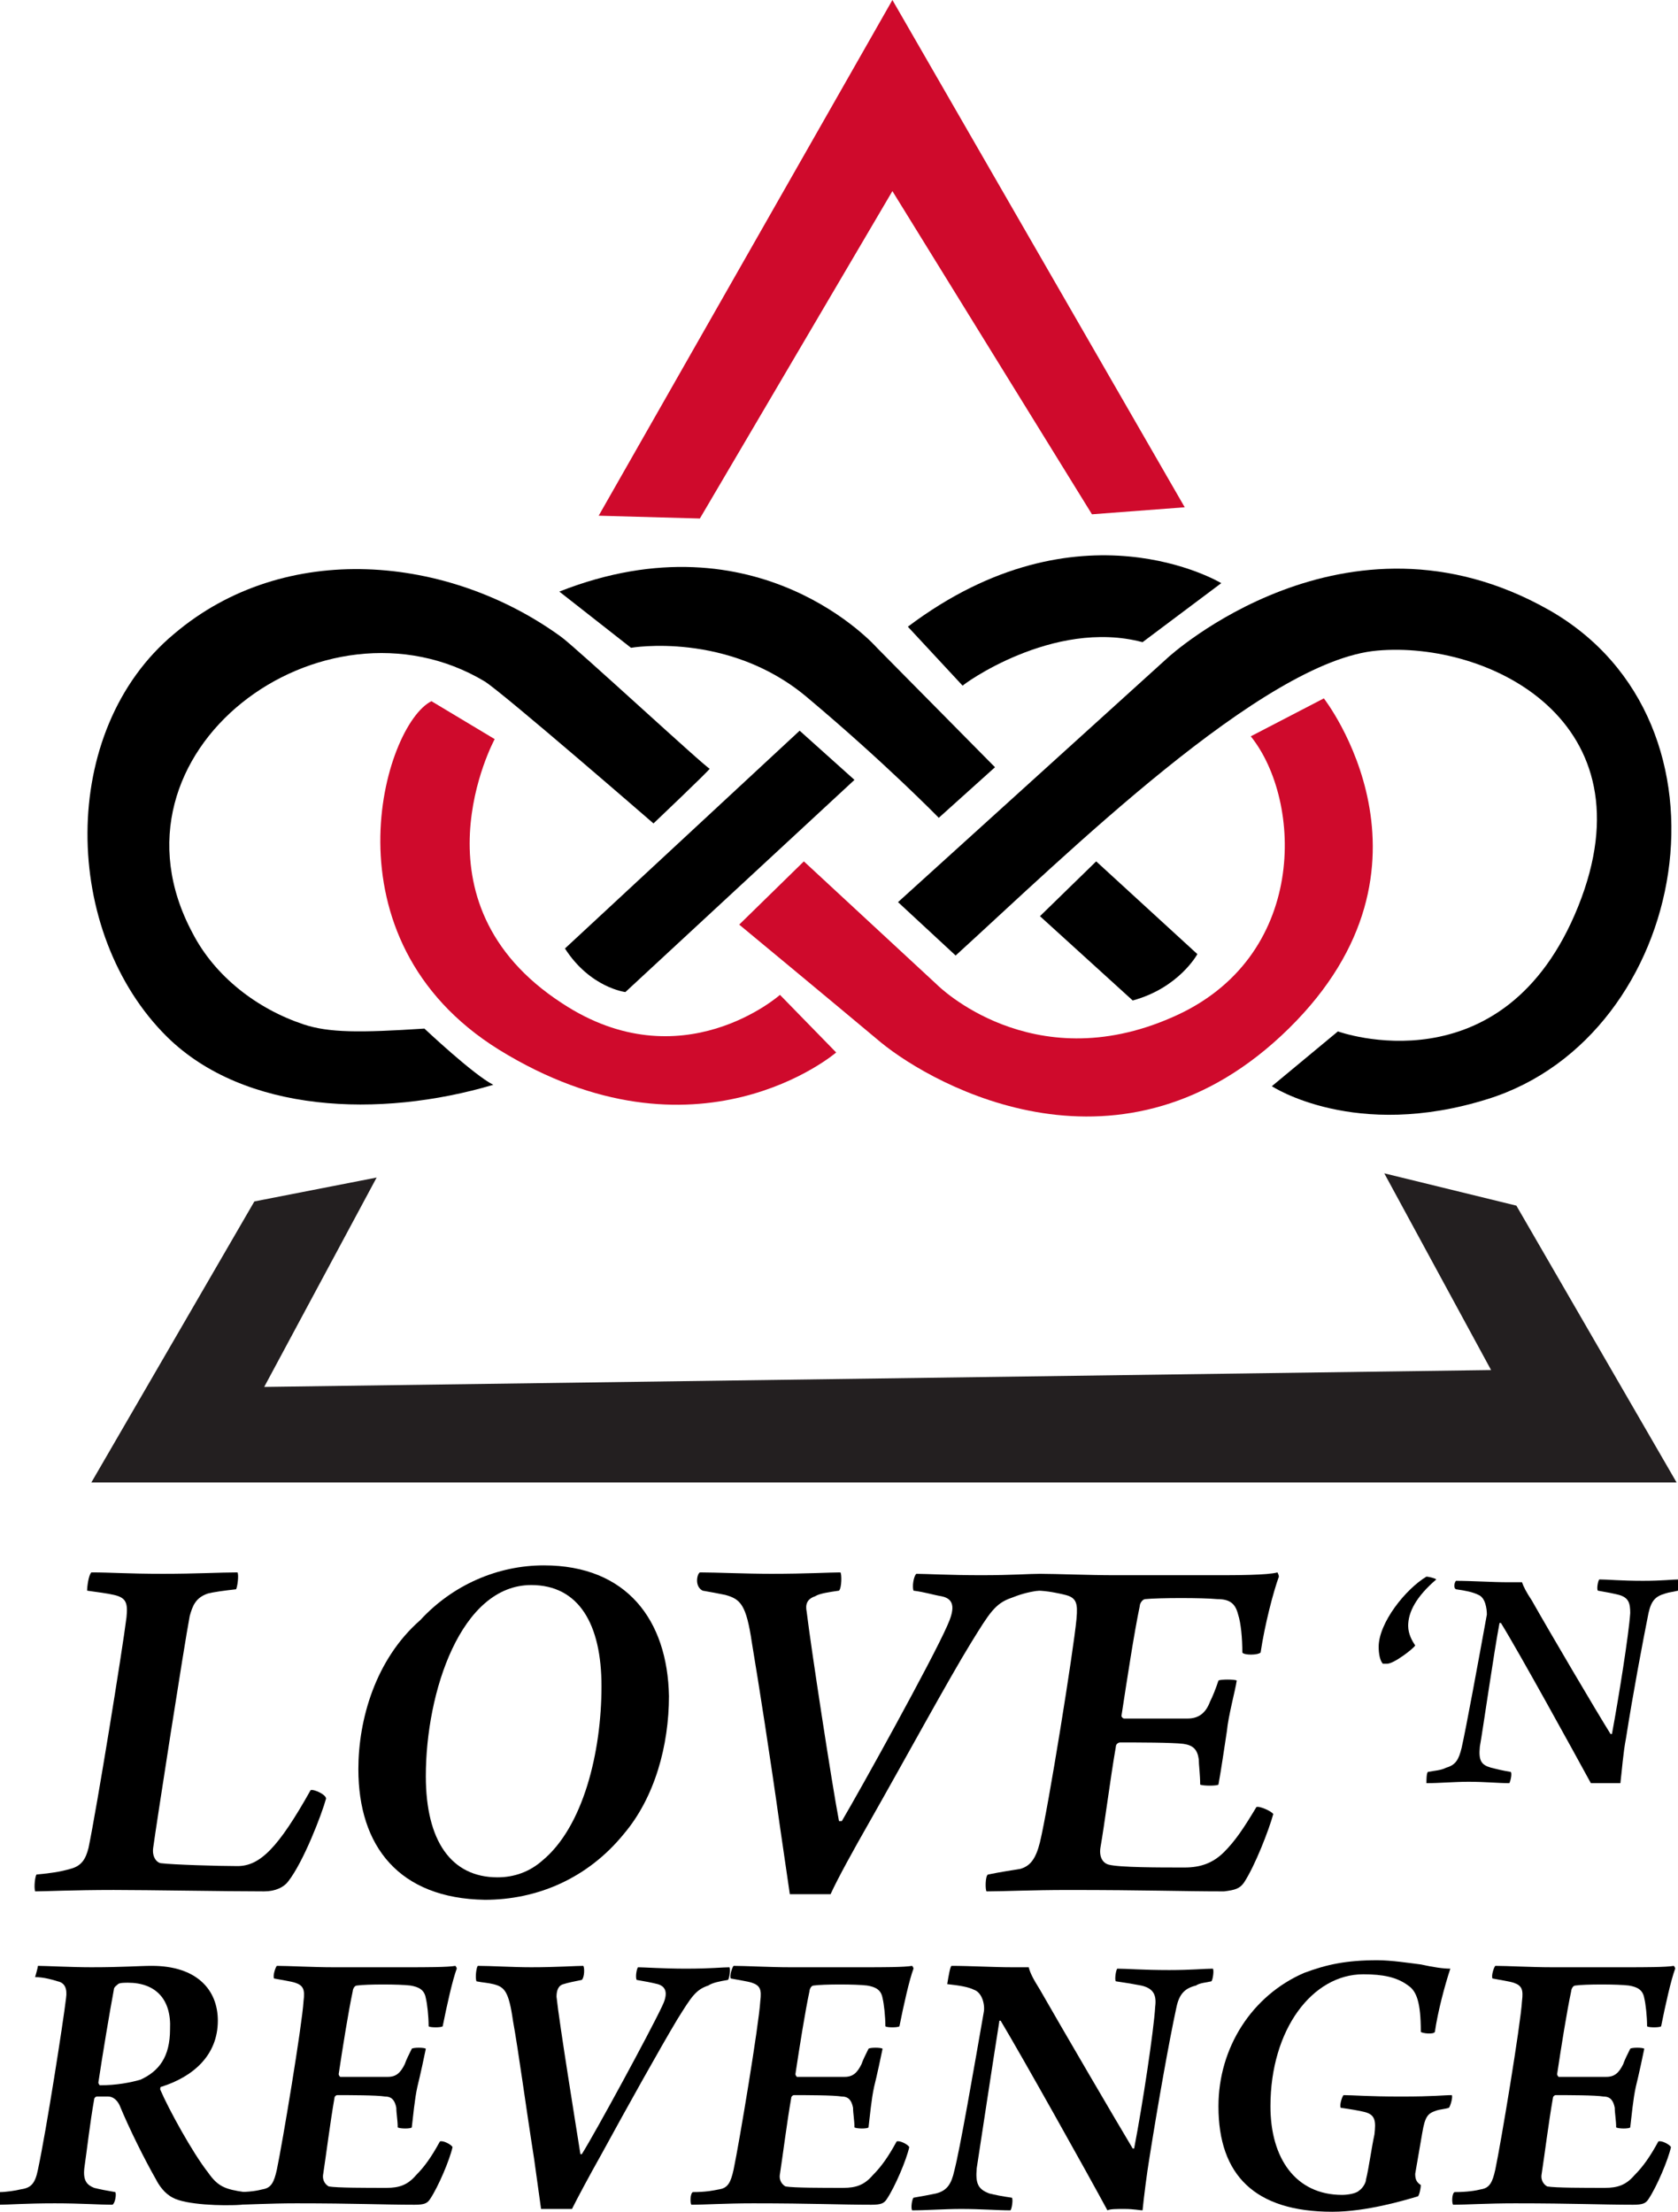 <?xml version="1.0" encoding="utf-8"?>
<!-- Generator: Adobe Illustrator 19.2.1, SVG Export Plug-In . SVG Version: 6.00 Build 0)  -->
<svg version="1.1" id="Layer_1" xmlns="http://www.w3.org/2000/svg" xmlns:xlink="http://www.w3.org/1999/xlink" x="0px" y="0px"
	 viewBox="0 0 119.4 157.4" style="enable-background:new 0 0 119.4 157.4;" xml:space="preserve">
<style type="text/css">
	.st0{fill:#CF0A2C;}
	.st1{fill:#231F20;}
</style>
<path d="M46.5,58.6c0,0,4-3.8,4-3.9c-0.1,0.1-9.6-8.7-10.6-9.4c-8-5.8-19.6-6.9-27.5-0.2c-8.3,6.9-8,21.3-0.5,28.7
	c5.5,5.4,15.1,5.8,23.2,3.4c-1.4-0.7-4.9-4-4.9-4c-4.6,0.3-6.8,0.3-8.6-0.3c-3.3-1.1-6.3-3.4-7.9-6.5C6.8,53.5,23,41.6,34.5,48.5
	C35.9,49.4,46.5,58.6,46.5,58.6z"/>
<path d="M68,68l-4.1-3.8l19.2-17.4c0,0,12.6-11.6,27.1-3.4c14.1,8,10,30.3-4.3,34.8c-9.5,3-15.4-0.9-15.4-0.9l4.7-3.9
	c0,0,11.8,4.3,17.1-8.9s-6.4-18.9-14.3-18.2C89.9,47,75.8,60.9,68,68z"/>
<path d="M81.3,45.7l5.6-4.2c0,0-10.1-6.1-22.3,3.1l3.9,4.2C68.4,48.8,74.9,44,81.3,45.7z"/>
<path class="st0" d="M89,52.4l5.2-2.7c0,0,9.3,11.9-2.5,23.5s-25.2,4.1-29,1c-3.7-3.1-10.1-8.4-10.1-8.4l4.6-4.5l9.5,8.8
	c0,0,6.7,6.7,16.7,2.3C93.1,68.2,92.7,57,89,52.4z"/>
<path d="M74,65.2l4-3.9l7.2,6.6c0,0-1.3,2.4-4.6,3.3L74,65.2z"/>
<path d="M44.5,70.6c0,0-2.5-0.3-4.3-3.1L56.9,52l3.9,3.5L44.5,70.6z"/>
<path class="st0" d="M55.5,70.8l4,4.1c0,0-9.9,8.5-24-0.2c-12.7-7.9-8.2-23.1-4.8-24.8l4.5,2.7c0,0-6.3,11.6,4.8,18.8
	C48.5,77,55.5,70.8,55.5,70.8z"/>
<path d="M39.8,42.1l5.1,4c0,0,6.9-1.2,12.5,3.5s9.4,8.6,9.4,8.6l4-3.6l-8.4-8.5C62.4,46.1,54,36.5,39.8,42.1z"/>
<g>
	<polygon class="st0" points="63.5,13.6 77.7,36.6 84.3,36.1 63.5,0 42.6,36.7 49.8,36.9 	"/>
	<polygon class="st1" points="119.3,105.5 107.9,85.8 98.5,83.5 106.1,97.5 18.8,98.7 26.8,83.8 18.1,85.5 6.5,105.5 	"/>
</g>
<g>
	<path d="M6.5,111.9c1.4,0,2.6,0.1,5.1,0.1c2.3,0,4.1-0.1,5.3-0.1c0.1,0.2,0,1-0.1,1.2c-0.9,0.1-1.6,0.2-2,0.3
		c-0.9,0.3-1.1,0.9-1.3,1.6c-0.4,2.1-2.4,15-2.6,16.5c-0.1,0.7,0.3,1.1,0.6,1.1c0.8,0.1,4,0.2,5.4,0.2c1.6,0,2.9-1.3,5.2-5.4
		c0.2-0.1,1.1,0.3,1.1,0.6c-0.3,1.1-1.6,4.5-2.7,5.9c-0.3,0.4-0.9,0.7-1.7,0.7c-2.8,0-8.2-0.1-10.7-0.1c-2.9,0-4.9,0.1-5.6,0.1
		c-0.1-0.3,0-1.1,0.1-1.2c1.1-0.1,1.7-0.2,2.4-0.4c0.8-0.2,1.1-0.7,1.3-1.5c0.6-2.9,2.4-14,2.7-16.4c0.1-1,0-1.4-0.9-1.6
		c-0.4-0.1-1.2-0.2-1.9-0.3C6.2,112.9,6.3,112.1,6.5,111.9z"/>
	<path d="M25.5,125.9c0-3.5,1.2-7.8,4.4-10.6c2.3-2.5,5.5-3.9,8.8-3.9c5.9,0,8.8,3.9,8.9,9.3c0,3.5-1,7.2-3.2,9.8
		c-2.6,3.2-6.2,4.7-9.9,4.7C28.4,135.1,25.5,131.4,25.5,125.9z M38.6,132.4c2.9-2.4,4.2-7.7,4.2-12.4c0-4.4-1.6-7.2-5-7.2
		c-5,0-7.5,7.6-7.5,13.6c0,4.6,1.8,7.2,5.1,7.2C36.6,133.6,37.7,133.2,38.6,132.4z"/>
	<path d="M49.8,111.9c1.1,0,3.3,0.1,5.1,0.1c2.4,0,4.2-0.1,4.9-0.1c0.1,0.1,0.1,1.1-0.1,1.3c-0.7,0.1-1.4,0.2-1.7,0.4
		c-0.6,0.2-0.7,0.6-0.6,1.1c0.3,2.5,1.8,12.3,2.3,14.9c0,0,0.1,0,0.2,0c1.3-2.2,6.4-11.4,7.5-13.9c0.5-1.1,0.6-1.9-0.4-2.1
		c-0.6-0.1-1.2-0.3-2-0.4c-0.1-0.3,0-1,0.2-1.2c0.6,0,2.4,0.1,4.6,0.1c2.3,0,3.4-0.1,4.2-0.1c0.1,0.2,0,1.1-0.1,1.2
		c-0.8,0.1-1.4,0.3-1.9,0.5c-1.2,0.4-1.6,1.1-2.9,3.2c-1.6,2.6-4.7,8.3-7.2,12.7c-1.2,2.1-2.3,4.1-2.8,5.2c-0.2,0-0.8,0-1.5,0
		c-0.7,0-1.2,0-1.4,0l-0.7-4.8c-0.7-5-1.5-10.1-2-13.1c-0.4-2.7-0.8-3.1-1.9-3.4c-0.5-0.1-1-0.2-1.6-0.3
		C49.4,112.9,49.6,112,49.8,111.9z"/>
	<path d="M72.6,133c0.7-0.2,1.1-0.7,1.4-1.9c0.6-2.5,2.4-13.7,2.6-15.9c0.1-1.1,0-1.5-0.8-1.7c-0.4-0.1-1.3-0.3-2-0.3
		c-0.1-0.2,0.1-1.1,0.2-1.2c1.1,0,3.5,0.1,5.3,0.1h7.2c1.4,0,3.7,0,4.4-0.2c0,0,0.1,0.2,0.1,0.3c-0.4,1.1-1,3.4-1.3,5.4
		c-0.2,0.2-1.2,0.2-1.3,0c0-1-0.1-2.1-0.3-2.7c-0.2-0.8-0.6-1.1-1.5-1.1c-1-0.1-4.1-0.1-5.1,0c-0.2,0-0.4,0.3-0.4,0.5
		c-0.4,1.9-0.9,5.2-1.3,7.8c0,0.1,0.1,0.2,0.2,0.2c1.4,0,3.3,0,4.5,0c0.8,0,1.3-0.4,1.6-1.2c0.2-0.4,0.4-0.9,0.6-1.5
		c0.1-0.1,1.2-0.1,1.3,0c-0.1,0.7-0.6,2.5-0.7,3.6c-0.2,1.3-0.4,2.7-0.6,3.8c-0.1,0.1-1.1,0.1-1.3,0c0-0.7-0.1-1.4-0.1-1.8
		c-0.1-0.7-0.4-1-1.1-1.1c-0.8-0.1-3.3-0.1-4.5-0.1c-0.1,0-0.3,0.1-0.3,0.3c-0.4,2.3-0.8,5.5-1.1,7.2c-0.1,0.7,0.2,1.1,0.6,1.2
		c0.8,0.2,3.5,0.2,5.4,0.2c1.1,0,2-0.3,2.8-1.1c0.8-0.8,1.4-1.7,2.3-3.2c0.2-0.1,1.1,0.3,1.2,0.5c-0.3,1.1-1.3,3.7-2.1,4.9
		c-0.3,0.4-0.6,0.5-1.4,0.6c-3,0-5.5-0.1-11.1-0.1c-2.6,0-4.6,0.1-5.8,0.1c-0.1-0.1-0.1-1.1,0.1-1.2C71.3,133.2,72,133.1,72.6,133z"
		/>
	<path d="M103.6,112.5c1.1,0,2.6,0.1,3.7,0.1c0.4,0,0.8,0,1,0c0.1,0.3,0.3,0.7,0.7,1.3c1.3,2.3,4.6,7.9,5.6,9.5c0,0,0.1,0,0.1,0
		c0.5-2.7,1.2-7.1,1.3-8.6c0-0.7-0.1-1.1-0.8-1.3c-0.4-0.1-0.9-0.2-1.5-0.3c-0.1-0.1,0-0.7,0.1-0.8c0.6,0,1.5,0.1,3.1,0.1
		c1.4,0,2.1-0.1,2.6-0.1c0.1,0.1,0,0.7-0.1,0.8c-0.4,0.1-0.6,0.1-0.9,0.2c-0.7,0.2-1,0.5-1.2,1.4c-0.4,2-1.1,5.7-1.6,8.9
		c-0.2,1-0.3,2.4-0.4,3.2c-0.2,0-0.5,0-1.1,0c-0.5,0-0.8,0-1,0c-1.2-2.2-5.1-9.3-6.4-11.4c0,0-0.1,0-0.1,0c-0.4,2.1-1.2,7.7-1.4,8.8
		c-0.1,1,0.1,1.3,0.8,1.5c0.4,0.1,0.8,0.2,1.4,0.3c0.1,0.1,0,0.6-0.1,0.8c-0.8,0-1.7-0.1-2.9-0.1c-1,0-2.1,0.1-3,0.1
		c0-0.2,0-0.7,0.1-0.8c0.5-0.1,0.9-0.1,1.3-0.3c0.7-0.2,0.9-0.6,1.1-1.4c0.3-1.3,1.2-6.2,1.8-9.5c0-0.4-0.1-1.2-0.6-1.4
		c-0.4-0.2-0.9-0.3-1.6-0.4C103.4,113,103.5,112.6,103.6,112.5z"/>
	<path d="M102.2,112.4c-1.4,1.2-2,2.3-2,3.3c0,0.6,0.3,1.1,0.5,1.4c-0.1,0.2-1.5,1.3-2,1.3c-0.1,0-0.3,0-0.3,0
		c-0.2-0.2-0.3-0.7-0.3-1.2c0-1.7,1.9-4.1,3.4-5C101.6,112.2,102.1,112.3,102.2,112.4z"/>
	<path d="M2.7,139.9c0.5,0,2.4,0.1,3.8,0.1c2.3,0,3.4-0.1,4.3-0.1c3.2,0,4.7,1.7,4.7,3.9c0,2.5-1.8,4-4,4.7c-0.1,0-0.1,0.1-0.1,0.2
		c0.6,1.4,2.3,4.5,3.4,5.9c0.7,1,1.2,1.2,2.6,1.4c0.1,0.1,0,0.8-0.2,0.9c-1.4,0.1-4,0-4.9-0.5c-0.6-0.3-1-0.9-1.2-1.3
		c-0.8-1.4-1.9-3.6-2.6-5.3c-0.2-0.4-0.5-0.6-0.8-0.6c-0.2,0-0.6,0-0.8,0c-0.1,0-0.2,0.1-0.2,0.2c-0.3,1.7-0.5,3.5-0.7,4.9
		c-0.1,0.9,0.2,1.2,0.7,1.4c0.4,0.1,0.9,0.2,1.5,0.3c0.1,0.1,0,0.8-0.2,0.9c-0.9,0-2.2-0.1-4.1-0.1c-2.1,0-3.3,0.1-4,0.1
		c-0.1-0.2,0-0.8,0.1-0.9c0.4,0,1.1-0.1,1.5-0.2c0.7-0.1,1-0.4,1.2-1.4c0.6-2.8,1.8-10.5,2-12.2c0.1-0.7-0.1-1.1-0.6-1.2
		c-0.3-0.1-1-0.3-1.6-0.3C2.5,140.7,2.7,140,2.7,139.9z M9.1,141.1c-0.2,0-0.6,0-0.7,0.1c-0.1,0.1-0.3,0.2-0.3,0.4
		c-0.3,1.6-0.8,4.6-1.1,6.6c0,0.1,0.1,0.2,0.1,0.2c1.2,0,2.2-0.2,2.9-0.4c1.3-0.6,2.1-1.6,2.1-3.6C12.2,142.3,11.1,141.1,9.1,141.1z
		"/>
	<path d="M18.7,155.8c0.6-0.1,0.8-0.5,1-1.4c0.4-1.9,1.8-10.3,1.9-12c0.1-0.8,0-1.1-0.6-1.3c-0.3-0.1-1-0.2-1.5-0.3
		c-0.1-0.2,0.1-0.8,0.2-0.9c0.8,0,2.6,0.1,4,0.1h5.4c1.1,0,2.8,0,3.3-0.1c0,0,0.1,0.1,0.1,0.2c-0.3,0.8-0.7,2.6-1,4.1
		c-0.1,0.1-0.9,0.1-1,0c0-0.7-0.1-1.6-0.2-2c-0.1-0.6-0.5-0.8-1.1-0.9c-0.8-0.1-3.1-0.1-3.8,0c-0.2,0-0.3,0.3-0.3,0.4
		c-0.3,1.4-0.7,3.9-1,5.9c0,0.1,0.1,0.2,0.1,0.2c1.1,0,2.5,0,3.4,0c0.6,0,0.9-0.3,1.2-0.9c0.1-0.3,0.3-0.7,0.5-1.1
		c0.1-0.1,0.9-0.1,1,0c-0.1,0.5-0.4,1.9-0.6,2.7c-0.2,0.9-0.3,2.1-0.4,2.9c-0.1,0.1-0.8,0.1-1,0c0-0.5-0.1-1-0.1-1.4
		c-0.1-0.5-0.3-0.8-0.8-0.8c-0.6-0.1-2.5-0.1-3.4-0.1c-0.1,0-0.2,0.1-0.2,0.2c-0.3,1.7-0.6,4.1-0.8,5.4c-0.1,0.5,0.2,0.8,0.4,0.9
		c0.6,0.1,2.6,0.1,4.1,0.1c0.9,0,1.5-0.2,2.1-0.9c0.6-0.6,1.1-1.3,1.7-2.4c0.2-0.1,0.8,0.2,0.9,0.4c-0.2,0.9-1,2.8-1.6,3.7
		c-0.2,0.3-0.4,0.4-1.1,0.4c-2.2,0-4.2-0.1-8.4-0.1c-2,0-3.5,0.1-4.4,0.1c-0.1-0.1-0.1-0.8,0.1-0.9C17.8,156,18.3,155.9,18.7,155.8z
		"/>
	<path d="M34,139.9c0.9,0,2.5,0.1,3.8,0.1c1.8,0,3.2-0.1,3.7-0.1c0.1,0.1,0.1,0.8-0.1,1c-0.5,0.1-1,0.2-1.3,0.3
		c-0.4,0.1-0.5,0.5-0.5,0.9c0.2,1.9,1.4,9.3,1.7,11.2c0,0,0.1,0,0.1,0c1-1.6,4.8-8.6,5.7-10.5c0.4-0.8,0.4-1.4-0.3-1.6
		c-0.4-0.1-0.9-0.2-1.5-0.3c-0.1-0.2,0-0.8,0.1-0.9c0.4,0,1.8,0.1,3.4,0.1c1.8,0,2.6-0.1,3.1-0.1c0.1,0.1,0,0.8-0.1,0.9
		c-0.6,0.1-1.1,0.2-1.4,0.4c-0.9,0.3-1.2,0.8-2.2,2.4c-1.2,2-3.6,6.3-5.4,9.6c-0.9,1.6-1.7,3.1-2.1,3.9c-0.2,0-0.6,0-1.1,0
		c-0.5,0-0.9,0-1.1,0l-0.5-3.6c-0.6-3.8-1.1-7.6-1.5-9.8c-0.3-2.1-0.6-2.4-1.4-2.6c-0.4-0.1-0.7-0.1-1.2-0.2
		C33.8,140.7,33.9,140,34,139.9z"/>
	<path d="M51.2,155.8c0.6-0.1,0.8-0.5,1-1.4c0.4-1.9,1.8-10.3,1.9-12c0.1-0.8,0-1.1-0.6-1.3c-0.3-0.1-1-0.2-1.5-0.3
		c-0.1-0.2,0.1-0.8,0.2-0.9c0.8,0,2.6,0.1,4,0.1h5.4c1.1,0,2.8,0,3.3-0.1c0,0,0.1,0.1,0.1,0.2c-0.3,0.8-0.7,2.6-1,4.1
		c-0.1,0.1-0.9,0.1-1,0c0-0.7-0.1-1.6-0.2-2c-0.1-0.6-0.5-0.8-1.1-0.9c-0.8-0.1-3.1-0.1-3.8,0c-0.2,0-0.3,0.3-0.3,0.4
		c-0.3,1.4-0.7,3.9-1,5.9c0,0.1,0.1,0.2,0.1,0.2c1.1,0,2.5,0,3.4,0c0.6,0,0.9-0.3,1.2-0.9c0.1-0.3,0.3-0.7,0.5-1.1
		c0.1-0.1,0.9-0.1,1,0c-0.1,0.5-0.4,1.9-0.6,2.7c-0.2,0.9-0.3,2.1-0.4,2.9c-0.1,0.1-0.8,0.1-1,0c0-0.5-0.1-1-0.1-1.4
		c-0.1-0.5-0.3-0.8-0.8-0.8c-0.6-0.1-2.5-0.1-3.4-0.1c-0.1,0-0.2,0.1-0.2,0.2c-0.3,1.7-0.6,4.1-0.8,5.4c-0.1,0.5,0.2,0.8,0.4,0.9
		c0.6,0.1,2.6,0.1,4.1,0.1c0.9,0,1.5-0.2,2.1-0.9c0.6-0.6,1.1-1.3,1.7-2.4c0.2-0.1,0.8,0.2,0.9,0.4c-0.2,0.9-1,2.8-1.6,3.7
		c-0.2,0.3-0.4,0.4-1.1,0.4c-2.2,0-4.2-0.1-8.4-0.1c-2,0-3.5,0.1-4.4,0.1c-0.1-0.1-0.1-0.8,0.1-0.9C50.2,156,50.7,155.9,51.2,155.8z
		"/>
	<path d="M67.7,139.9c1.3,0,3,0.1,4.3,0.1c0.4,0,0.9,0,1.2,0c0.1,0.4,0.3,0.8,0.8,1.6c1.6,2.8,5.4,9.3,6.6,11.3c0,0,0.1,0,0.1,0
		c0.6-3.1,1.4-8.4,1.5-10.1c0.1-0.8-0.1-1.3-1-1.5c-0.5-0.1-1.1-0.2-1.8-0.3c-0.1-0.1,0-0.8,0.1-0.9c0.7,0,1.8,0.1,3.7,0.1
		c1.6,0,2.5-0.1,3.1-0.1c0.1,0.1,0,0.8-0.1,0.9c-0.4,0.1-0.8,0.1-1.1,0.3c-0.8,0.2-1.2,0.6-1.4,1.6c-0.5,2.3-1.3,6.8-1.9,10.6
		c-0.2,1.2-0.4,2.8-0.5,3.8c-0.2,0-0.6-0.1-1.3-0.1c-0.6,0-1,0-1.2,0.1c-1.4-2.6-6.1-11-7.6-13.5c-0.1,0-0.1,0-0.1,0.1
		c-0.4,2.5-1.4,9.1-1.6,10.4c-0.1,1.1,0.1,1.5,0.9,1.8c0.4,0.1,0.9,0.2,1.6,0.3c0.1,0.1,0,0.8-0.1,0.9c-0.9,0-2.1-0.1-3.5-0.1
		c-1.2,0-2.5,0.1-3.5,0.1c-0.1-0.2,0-0.8,0.1-0.9c0.6-0.1,1.1-0.2,1.6-0.3c0.8-0.2,1.1-0.7,1.3-1.6c0.4-1.5,1.4-7.3,2.1-11.3
		c0.1-0.5-0.1-1.4-0.7-1.6c-0.4-0.2-1-0.3-1.9-0.4C67.5,140.6,67.6,140,67.7,139.9z"/>
	<path d="M100.9,156.3c-1,0.3-3.7,1.1-6.1,1.1c-5.5,0-8.1-2.6-8.1-7.5c0-4.2,2.4-7.9,6.1-9.5c1.6-0.6,3-0.9,5.2-0.9
		c1,0,2.3,0.2,3.1,0.3c0.9,0.2,1.6,0.3,2.1,0.3c-0.4,1.2-0.9,3.1-1.1,4.5c-0.1,0.2-0.9,0.1-1,0c0-2.1-0.3-2.9-0.9-3.3
		c-0.8-0.6-1.8-0.8-3.2-0.8c-3.6,0-6.6,3.9-6.6,9.4c0,3.7,1.8,6.3,5.1,6.3c0.4,0,1-0.1,1.2-0.3c0.3-0.2,0.5-0.6,0.5-0.8
		c0.2-0.8,0.4-2.3,0.6-3.2c0.1-0.9,0.1-1.4-0.7-1.6c-0.4-0.1-1-0.2-1.7-0.3c-0.1-0.2,0.1-0.8,0.2-0.9c0.7,0,1.7,0.1,4.1,0.1
		c2.4,0,3-0.1,3.6-0.1c0.1,0.1-0.1,0.8-0.2,0.9c-0.3,0.1-0.6,0.1-0.9,0.2c-0.6,0.2-0.8,0.4-1,1.6c-0.1,0.6-0.4,2.3-0.5,2.9
		c0,0.4,0.1,0.6,0.4,0.8C101.1,155.7,101,156.2,100.9,156.3z"/>
	<path d="M105.4,155.8c0.6-0.1,0.8-0.5,1-1.4c0.4-1.9,1.8-10.3,1.9-12c0.1-0.8,0-1.1-0.6-1.3c-0.3-0.1-1-0.2-1.5-0.3
		c-0.1-0.2,0.1-0.8,0.2-0.9c0.8,0,2.6,0.1,4,0.1h5.4c1.1,0,2.8,0,3.3-0.1c0,0,0.1,0.1,0.1,0.2c-0.3,0.8-0.7,2.6-1,4.1
		c-0.1,0.1-0.9,0.1-1,0c0-0.7-0.1-1.6-0.2-2c-0.1-0.6-0.5-0.8-1.1-0.9c-0.8-0.1-3.1-0.1-3.8,0c-0.2,0-0.3,0.3-0.3,0.4
		c-0.3,1.4-0.7,3.9-1,5.9c0,0.1,0.1,0.2,0.1,0.2c1.1,0,2.5,0,3.4,0c0.6,0,0.9-0.3,1.2-0.9c0.1-0.3,0.3-0.7,0.5-1.1
		c0.1-0.1,0.9-0.1,1,0c-0.1,0.5-0.4,1.9-0.6,2.7c-0.2,0.9-0.3,2.1-0.4,2.9c-0.1,0.1-0.8,0.1-1,0c0-0.5-0.1-1-0.1-1.4
		c-0.1-0.5-0.3-0.8-0.8-0.8c-0.6-0.1-2.5-0.1-3.4-0.1c-0.1,0-0.2,0.1-0.2,0.2c-0.3,1.7-0.6,4.1-0.8,5.4c-0.1,0.5,0.2,0.8,0.4,0.9
		c0.6,0.1,2.6,0.1,4.1,0.1c0.9,0,1.5-0.2,2.1-0.9c0.6-0.6,1.1-1.3,1.7-2.4c0.2-0.1,0.8,0.2,0.9,0.4c-0.2,0.9-1,2.8-1.6,3.7
		c-0.2,0.3-0.4,0.4-1.1,0.4c-2.2,0-4.2-0.1-8.4-0.1c-2,0-3.5,0.1-4.4,0.1c-0.1-0.1-0.1-0.8,0.1-0.9C104.4,156,105,155.9,105.4,155.8
		z"/>
</g>
</svg>
